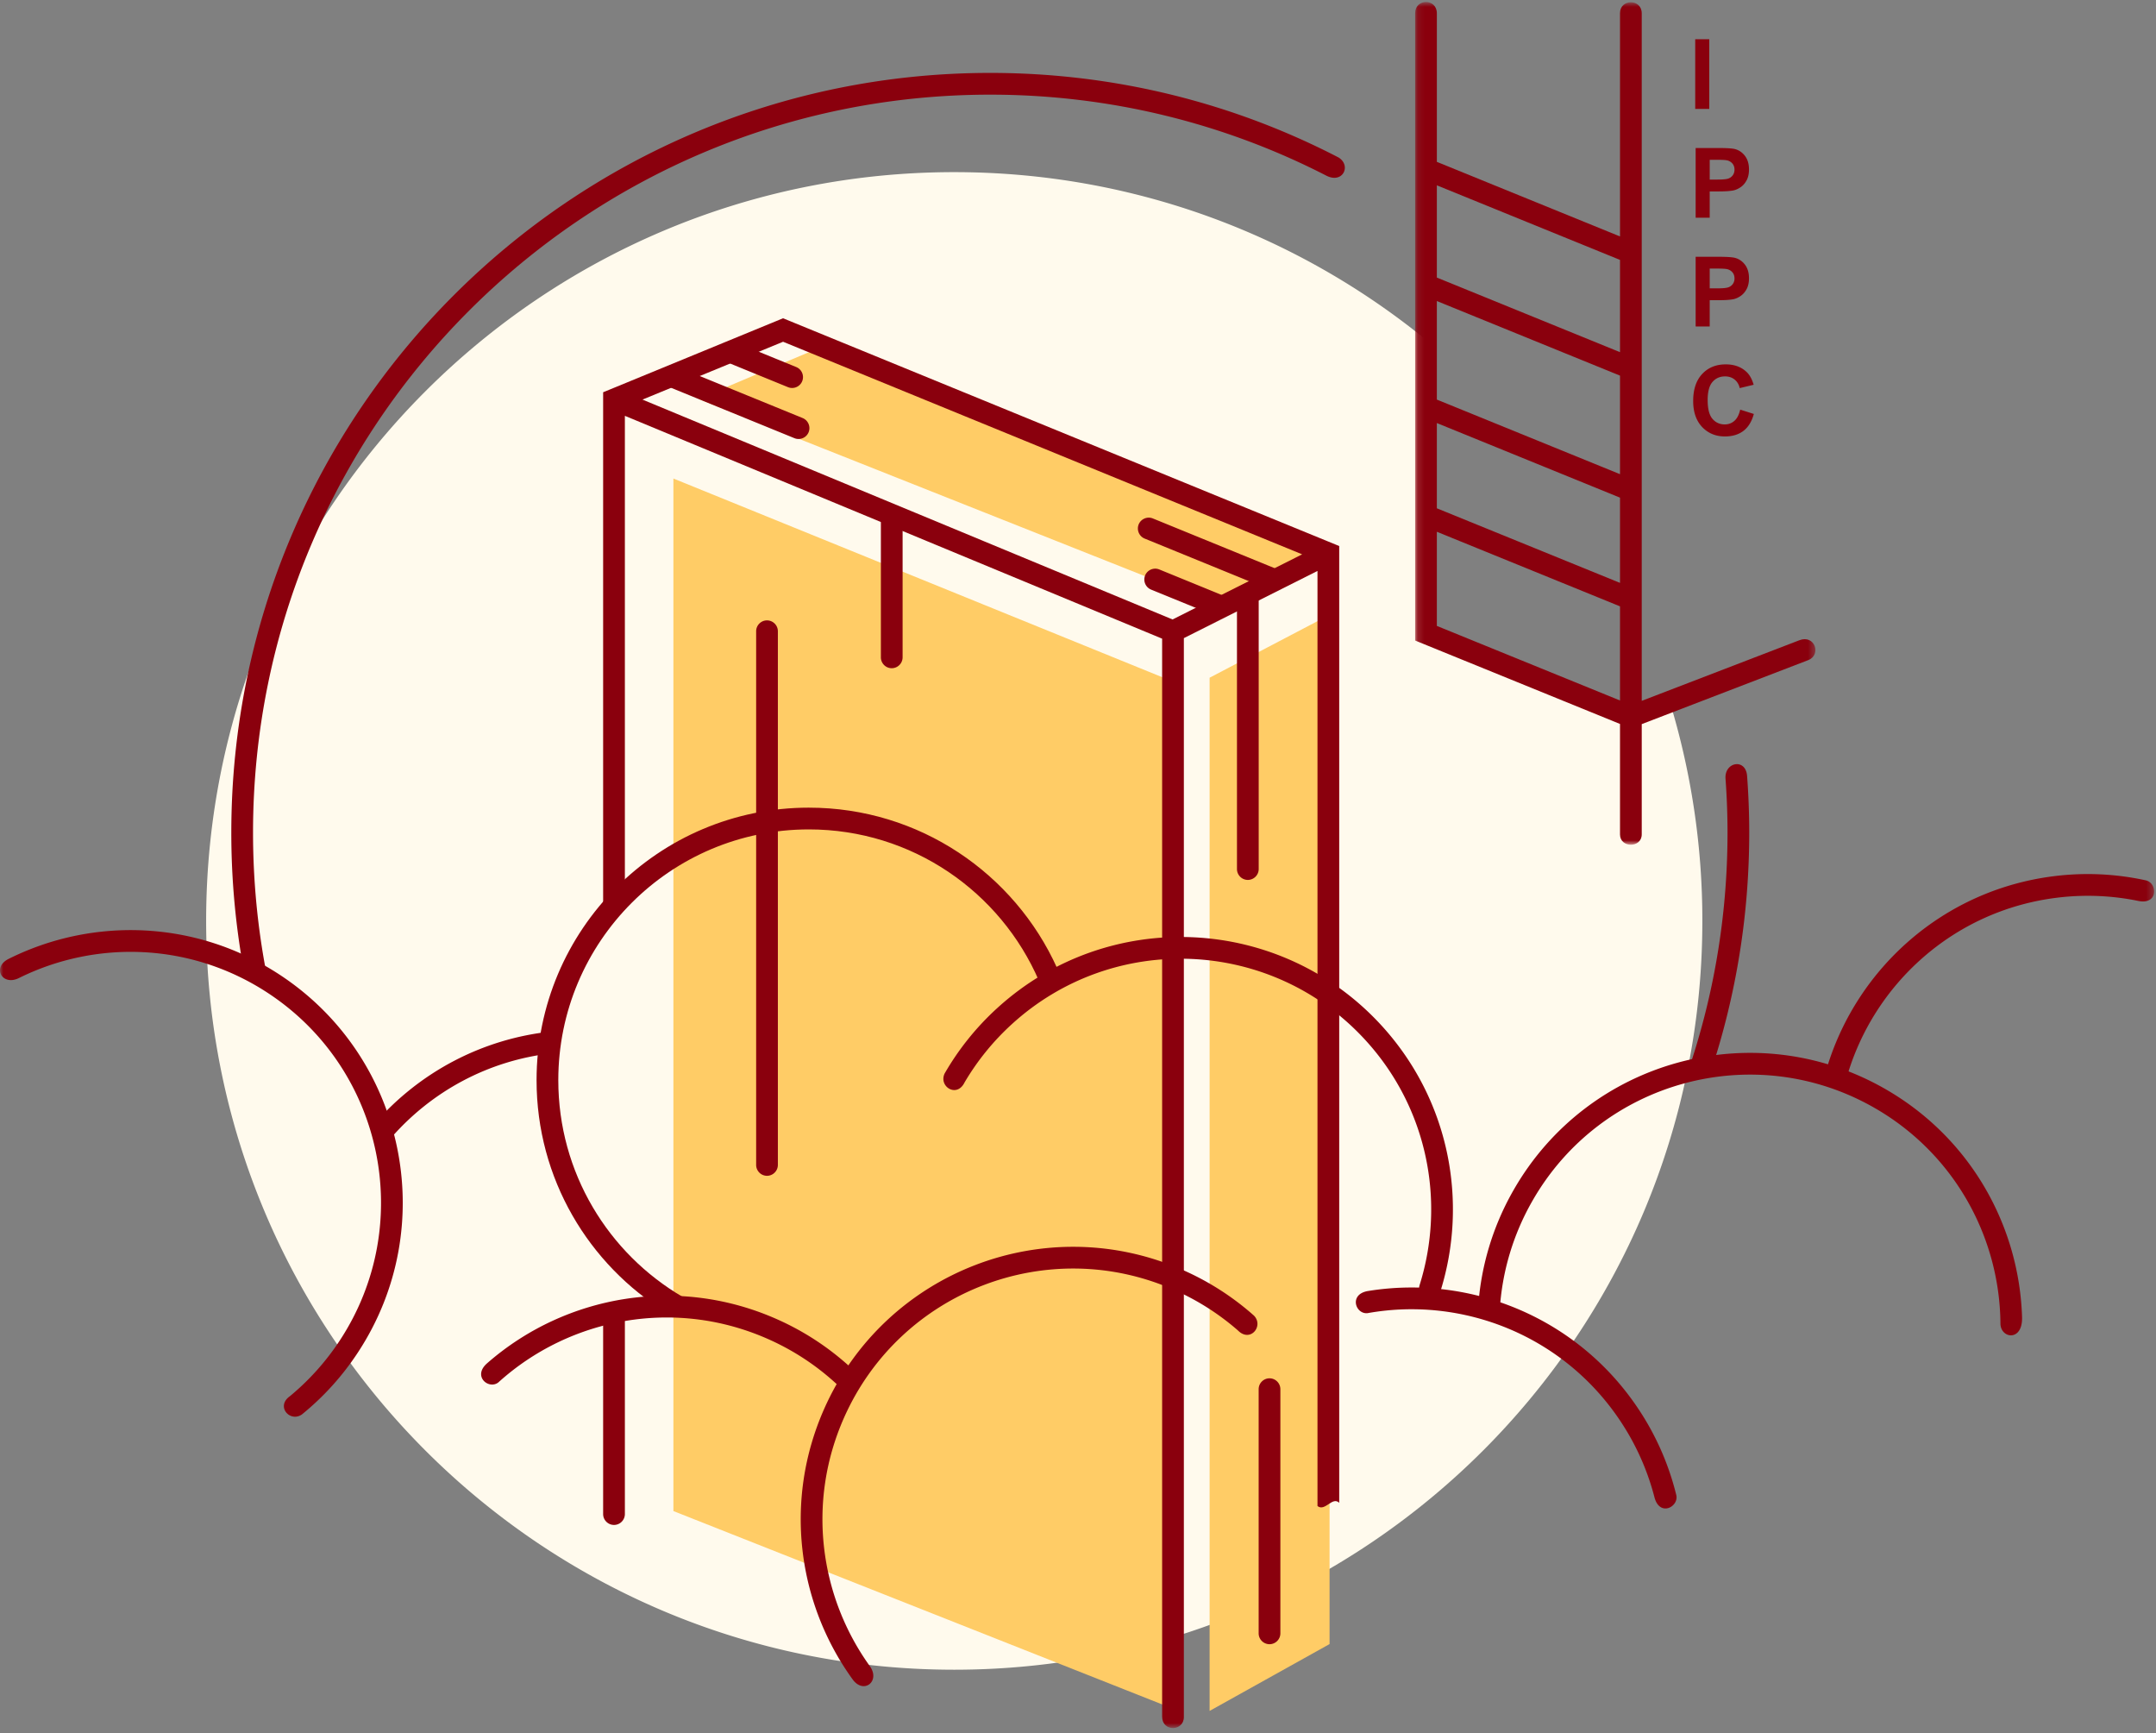 <svg xmlns="http://www.w3.org/2000/svg" xmlns:xlink="http://www.w3.org/1999/xlink" width="326" height="262" viewBox="0 0 326 262">
    <rect x="0" y="0" width="326" height="262" fill="#808080" stroke="none"/>
    <defs>
        <path id="a" d="M2.117 1.777h60.526v127.392H2.117z"/>
        <path id="c" d="M0 263.223h325.722V2.304H0z"/>
    </defs>
    <g fill="none" fill-rule="evenodd" transform="translate(0 -2)">
        <path fill="#FFFAED" d="M144.289 28.022c27.111 0 51.995 9.552 71.48 25.466V98.09l30.733 11.828 5.916-2.04a113.265 113.265 0 0 1 4.988 33.335c0 62.515-50.644 113.194-113.117 113.194-62.475 0-113.119-50.68-113.119-113.194 0-62.515 50.644-113.192 113.119-113.192"/>
        <g transform="translate(211.86 .528)">
            <mask id="b" fill="#fff">
                <use xlink:href="#a"/>
            </mask>
            <path fill="#8A000D" d="M33.095 37.214V3.457c0-2.175 3.286-2.21 3.286.035v103.924l23.839-9.162c2.335-.894 3.382 2.221 1.314 3.016l-25.153 9.665v16.662c0 2.104-3.286 2.081-3.286.021v-16.707L2.117 98.3V3.469c0-2.254 3.284-2.27 3.284.016V25.94l27.694 11.275zm0 3.549L5.4 29.487v13.946l27.694 11.275V40.763zm0 17.494L5.4 46.98v14.897l27.694 11.275V58.257zm0 18.444L5.4 65.424V78.31l27.694 11.275V76.7zm0 16.432L5.4 81.858V96.09l27.694 11.273v-14.23z" mask="url(#b)"/>
        </g>
        <mask id="d" fill="#fff">
            <use xlink:href="#c"/>
        </mask>
        <path fill="#8A000D" d="M256.327 18.467h2.125V7.932h-2.125v10.535zm.066 16.444V24.375h3.41c1.29 0 2.133.053 2.527.16.603.154 1.112.5 1.52 1.03.403.53.608 1.214.608 2.05 0 .648-.118 1.192-.353 1.632-.237.44-.531.788-.895 1.039-.36.249-.728.417-1.099.498-.509.101-1.243.152-2.206.152h-1.386v3.975h-2.126zm2.126-8.754v2.988h1.16c.839 0 1.4-.055 1.682-.163.283-.11.504-.281.667-.519.16-.235.238-.507.238-.818 0-.382-.111-.7-.337-.951a1.48 1.48 0 0 0-.854-.466c-.256-.048-.765-.071-1.531-.071h-1.025zm-2.126 25.198V40.817h3.41c1.29 0 2.133.055 2.527.161.603.155 1.112.498 1.52 1.03.403.528.608 1.212.608 2.051 0 .648-.118 1.191-.353 1.632-.237.44-.531.785-.895 1.039-.36.249-.728.415-1.099.498-.509.101-1.243.152-2.206.152h-1.386v3.975h-2.126zm2.126-8.755v2.99h1.16c.839 0 1.4-.056 1.682-.167a1.4 1.4 0 0 0 .667-.516 1.43 1.43 0 0 0 .238-.82c0-.383-.111-.698-.337-.95a1.468 1.468 0 0 0-.854-.465c-.256-.048-.765-.072-1.531-.072h-1.025zm4.61 21.323l2.061.654c-.315 1.15-.843 2.003-1.577 2.562-.733.556-1.668.837-2.798.837-1.396 0-2.545-.48-3.448-1.433-.9-.957-1.349-2.263-1.349-3.92 0-1.754.451-3.116 1.359-4.086.905-.97 2.093-1.456 3.569-1.456 1.285 0 2.333.38 3.139 1.143.479.45.836 1.097 1.077 1.94l-2.107.505c-.122-.549-.382-.98-.778-1.297-.394-.316-.875-.473-1.44-.473-.778 0-1.413.279-1.9.841-.485.558-.729 1.468-.729 2.724 0 1.332.24 2.281.72 2.844.48.566 1.1.85 1.866.85.564 0 1.05-.18 1.458-.54.407-.359.7-.923.877-1.695z" mask="url(#d)"/>
        <path fill="#FC6" d="M200.2 85.3l-75.47-31.083-19.132 8.088 78.32 31.077zm-22.1 175.29l-.912-155.63-75.366-30.623v156.087zm4.8-156.142l18.139-9.505V250.53l-18.14 10.105z" mask="url(#d)"/>
        <path fill="#8A000D" d="M188.679 90.748h.002c.903 0 1.642.74 1.642 1.643v40.98c0 .904-.74 1.644-1.642 1.644h-.002c-.905 0-1.642-.74-1.642-1.643v-40.98c0-.904.737-1.644 1.642-1.644m-84.854-32.713l17.543 7.162a1.65 1.65 0 0 1 .9 2.143 1.648 1.648 0 0 1-2.14.901l-20.595-8.41 4.292-1.796zm8.85-3.702l7.721 3.153a1.642 1.642 0 1 1-1.244 3.042l-10.772-4.4 4.295-1.795zm77.945 36.244l-17.543-7.162a1.654 1.654 0 0 1-.903-2.143 1.652 1.652 0 0 1 2.144-.9l20.594 8.41-4.292 1.795zm-8.85 3.703l-7.721-3.153a1.648 1.648 0 0 1-.898-2.143 1.647 1.647 0 0 1 2.141-.901l10.773 4.401-4.295 1.795zm-65.794 1.502c.903 0 1.642.74 1.642 1.643v80.676a1.65 1.65 0 0 1-1.642 1.643 1.648 1.648 0 0 1-1.642-1.643V97.425c0-.903.737-1.643 1.642-1.643m75.982 114.576c.905 0 1.642.74 1.642 1.643v36.907c0 .903-.737 1.643-1.642 1.643-.905 0-1.642-.74-1.642-1.643V212c0-.903.737-1.643 1.642-1.643M134.837 79.004c.903 0 1.642.74 1.642 1.643v20.723a1.65 1.65 0 0 1-1.642 1.643c-.905 0-1.642-.74-1.642-1.643V80.647c0-.904.737-1.643 1.642-1.643" mask="url(#d)"/>
        <path fill="#8A000D" d="M200.787 83.842l1.26.516.45.185v144.632c-1.038-1.019-2.134 1.387-3.285.49V88.309l-20.205 10.155v163.104c0 2.169-3.286 2.27-3.286-.069V98.546L94.484 64.86v73.829l-3.286 1.104V61.296l1.647-.675 25.558-10.51 82.384 33.731zm-3.894 1.956l-78.487-32.136-21.26 8.743 80.152 33.238 19.595-9.845z" mask="url(#d)"/>
        <path fill="#8A000D" d="M122.304 124.092c16.712 0 31.097 9.966 37.55 24.28 1.465 2.876-1.88 3.72-2.747 1.922-5.808-13.48-19.204-22.914-34.803-22.914-20.925 0-37.886 16.974-37.886 37.911 0 13.98 7.563 26.191 18.819 32.766 2.031 1.11.815 4.364-2.425 2.378-11.804-7.245-19.68-20.272-19.68-35.144 0-22.753 18.434-41.2 41.172-41.2" mask="url(#d)"/>
        <path fill="#8A000D" d="M150.768 154.41a41.144 41.144 0 0 0-7.93 9.86c-.947 1.978 1.837 3.75 3.007 1.363a37.942 37.942 0 0 1 7.136-8.796c15.456-14.114 39.42-13.02 53.524 2.447 9.419 10.328 12.056 24.45 8.173 36.897-.806 2.678 2.26 3.766 3.111 1.058 4.256-13.545 1.396-28.926-8.856-40.172-15.328-16.805-41.368-17.994-58.165-2.657m-32.867 47.201c-15.18-6.943-32.378-3.883-44.189 6.423-2.37 2 .205 4.094 1.65 2.933 10.882-9.847 26.983-12.856 41.173-6.367a37.843 37.843 0 0 1 10.283 6.92c2.289 2.251 3.972-.661 2.703-1.954a41.102 41.102 0 0 0-11.62-7.955M54.13 206.43a41.102 41.102 0 0 1-8.483 9.392c-1.799 1.246-3.989-1.224-1.817-2.759a37.9 37.9 0 0 0 7.556-8.438c11.49-17.5 6.63-41.004-10.856-52.502-11.678-7.678-26.029-8.059-37.7-2.259-2.516 1.217-4.073-1.638-1.533-2.908 12.693-6.341 28.325-5.94 41.036 2.418 19.003 12.496 24.283 38.04 11.797 57.055" mask="url(#d)"/>
        <path fill="#8A000D" d="M178.966 194.032a41.127 41.127 0 0 1 10.641 6.846c1.523 1.572-.557 4.139-2.427 2.24a37.916 37.916 0 0 0-9.547-6.083c-19.123-8.499-41.508.122-50.004 19.26-5.671 12.777-3.71 27.009 3.908 37.588 1.612 2.288-.953 4.288-2.613 1.989-8.323-11.501-10.469-27-4.297-40.912 9.23-20.792 33.559-30.164 54.34-20.928m-95.521-36.109c-10.64 1.097-20.082 6.247-26.751 13.882l2.45 2.191c6.068-6.964 14.634-11.685 24.301-12.766v-3.307zm164.38 57.197c-9.2-13.934-25.407-20.453-40.882-17.976-3.065.44-1.992 3.583-.15 3.36 14.439-2.581 29.69 3.403 38.291 16.427a37.854 37.854 0 0 1 5.057 11.32c.751 3.124 3.722 1.543 3.328-.224a41.1 41.1 0 0 0-5.644-12.907" mask="url(#d)"/>
        <path fill="#8A000D" d="M228.83 181.955a41.028 41.028 0 0 0-5.35 18.096h3.289a37.773 37.773 0 0 1 4.914-16.47c10.367-18.188 33.504-24.52 51.68-14.146 12.136 6.927 18.989 19.552 19.115 32.59-.039 2.319 3.388 2.874 3.268-.926-.437-13.85-7.846-27.152-20.755-34.52-19.75-11.272-44.894-4.389-56.161 15.376" mask="url(#d)"/>
        <path fill="#8A000D" d="M149.733 13.022c18.99 0 36.898 4.618 52.673 12.789 1.962 1.233.624 4.016-1.856 2.742-15.238-7.823-32.512-12.243-50.817-12.243C88.17 16.31 38.26 66.252 38.26 127.857c0 7.348.709 14.53 2.065 21.48H36.98a115.581 115.581 0 0 1-2.005-21.48c0-63.42 51.38-114.835 114.758-114.835zm105.338 151.423c3.977-11.462 6.14-23.772 6.14-36.588 0-2.74-.107-5.46-.302-8.151-.182-2.519 3.06-3.143 3.263-.399.21 2.826.322 5.674.322 8.55 0 12.558-2.017 24.642-5.74 35.952l-3.683.636zm55.359-29.977c-16.553 2.122-29.546 13.808-34.142 28.797-.958 2.948 2.332 3.372 2.945 1.618 4.05-14.107 16.14-25.173 31.613-27.154a37.91 37.91 0 0 1 12.385.444c3.131.705 3.02-2.659 1.264-3.085a40.989 40.989 0 0 0-14.066-.62M92.84 199.446h.002c.905 0 1.642.74 1.642 1.643v29.789c0 .903-.737 1.643-1.642 1.643h-.002c-.903 0-1.642-.74-1.642-1.643v-29.789c0-.903.74-1.643 1.642-1.643" mask="url(#d)"/>
    </g>
</svg>
